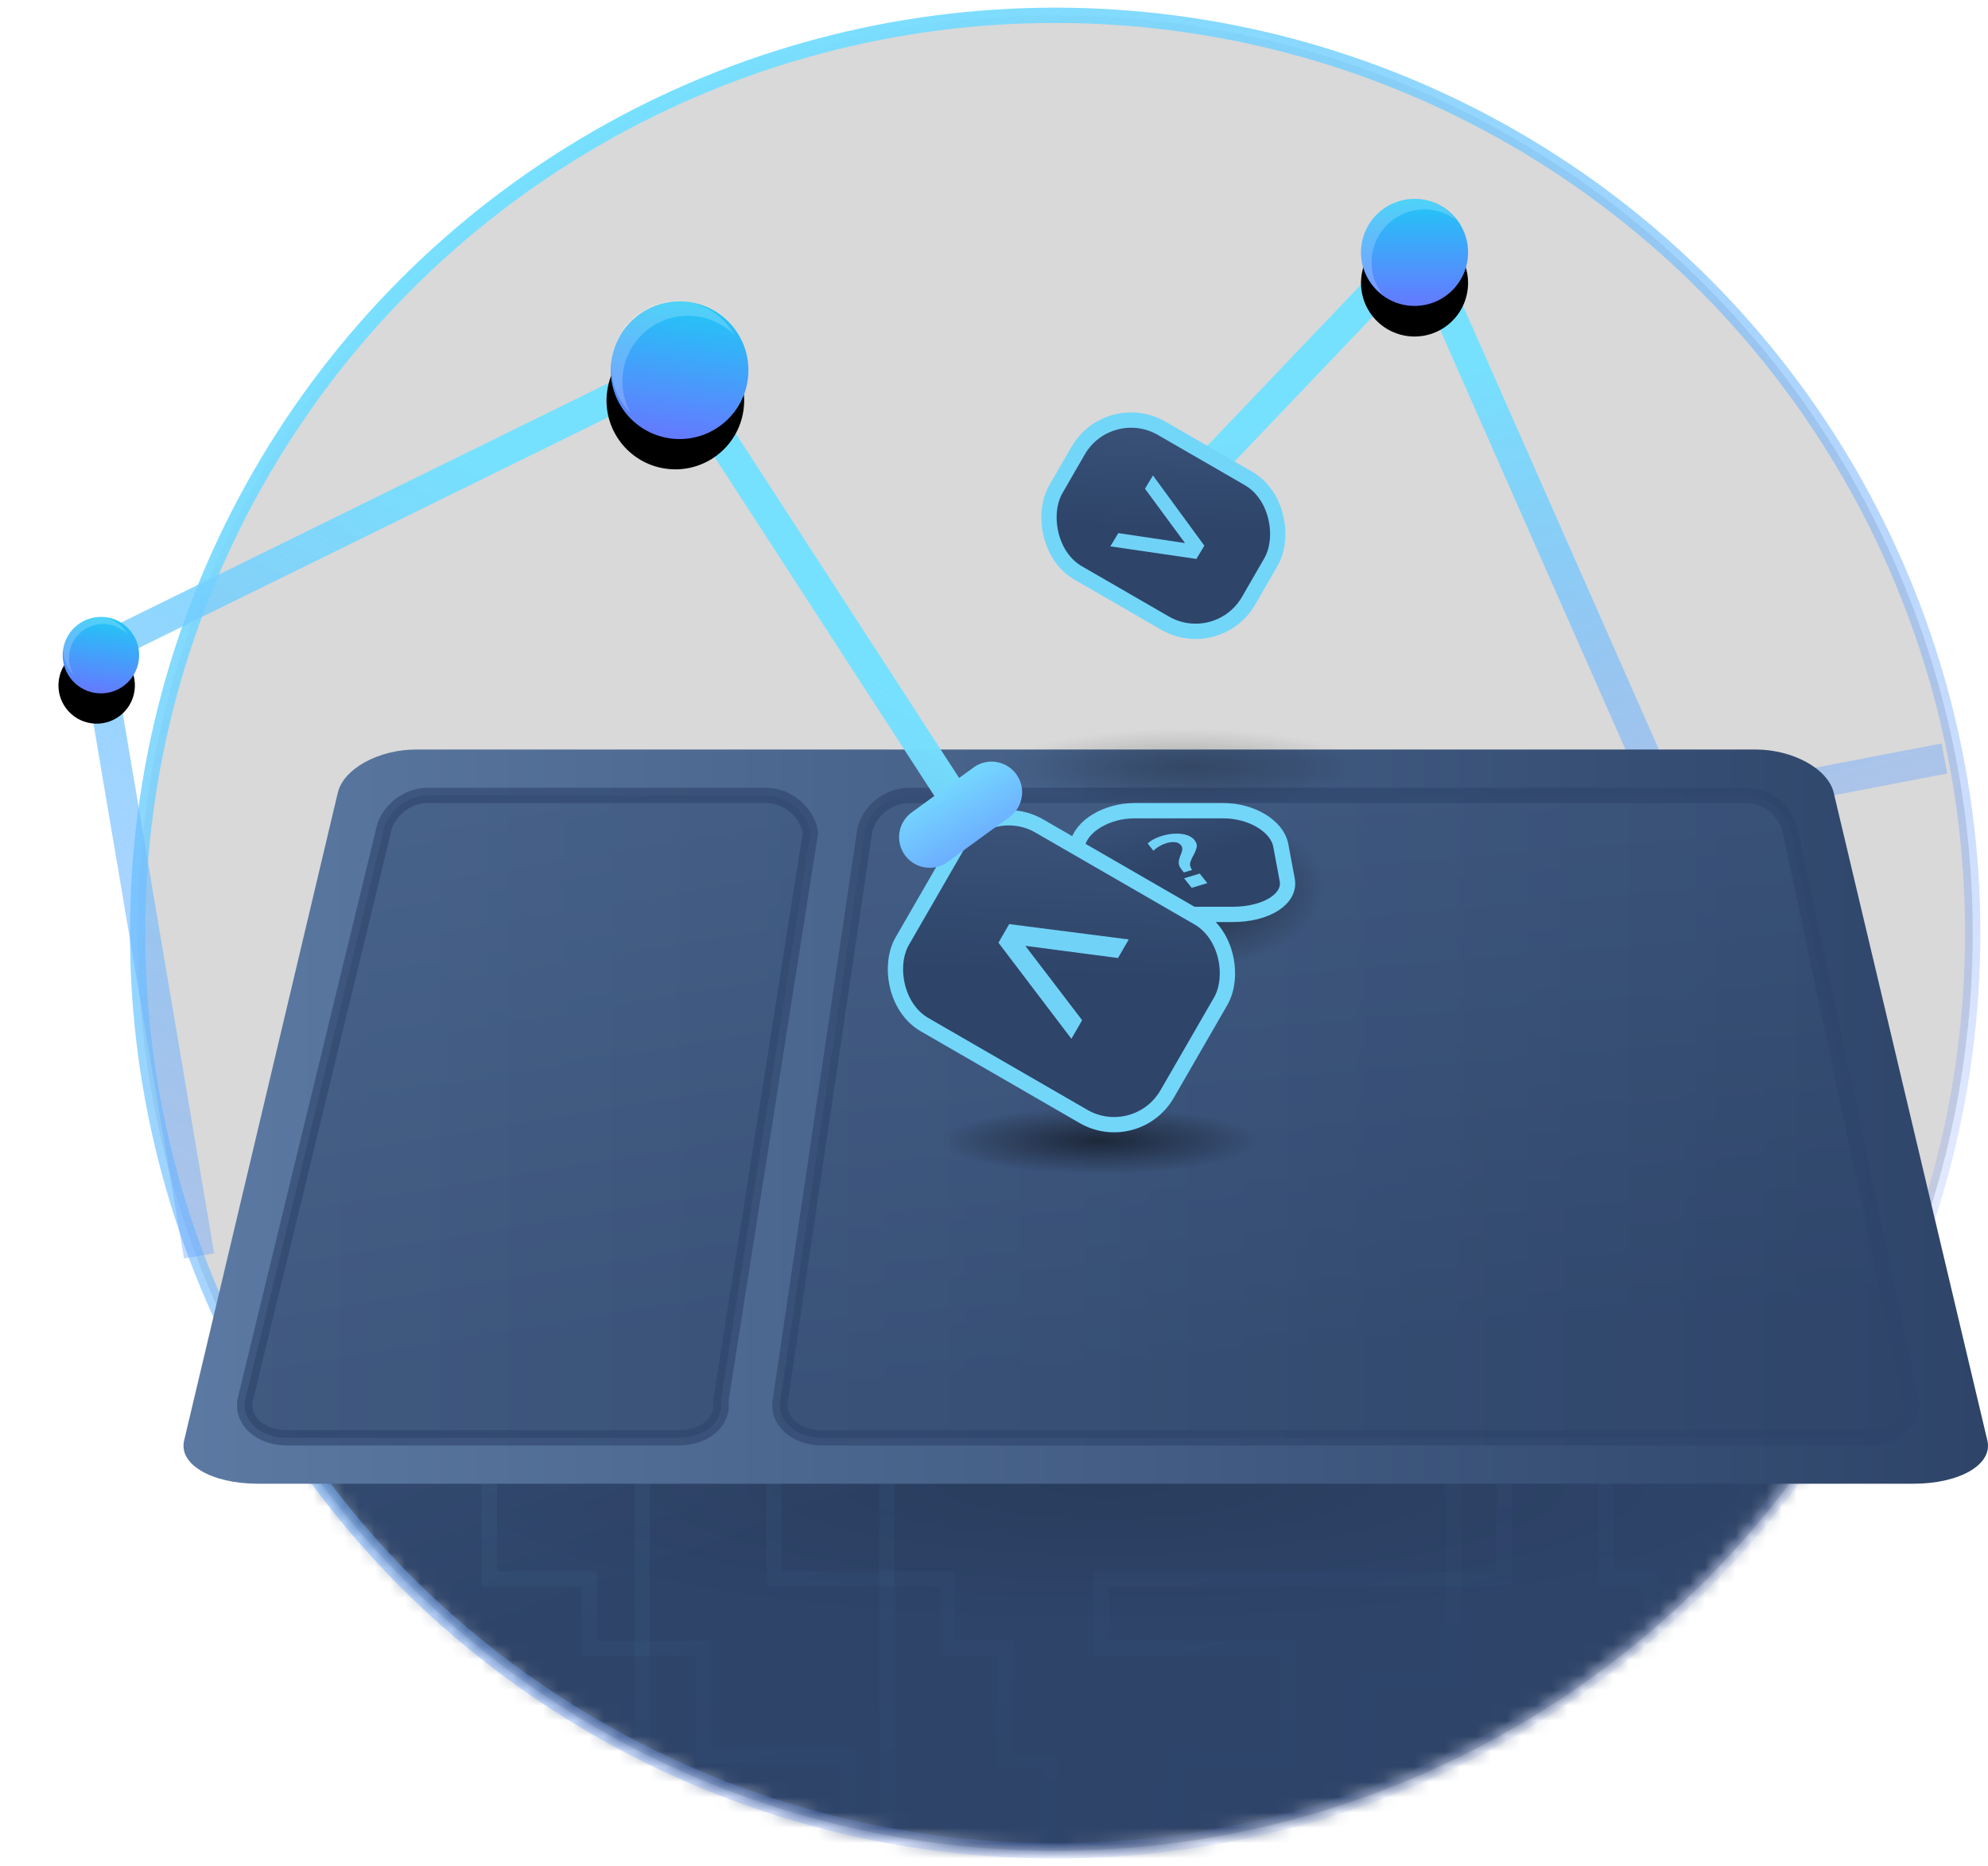 <svg xmlns="http://www.w3.org/2000/svg" xmlns:xlink="http://www.w3.org/1999/xlink" width="130" height="122">
  <defs>
    <circle id="a" cx="60" cy="60" r="60"/>
    <linearGradient id="b" x1="-24.308%" y1="-161.748%" y2="17.569%">
      <stop offset="0%" stop-color="#5B79A2"/>
      <stop offset="100%" stop-color="#2E4469"/>
    </linearGradient>
    <radialGradient id="d" cx="52.436%" cy="42.955%" r="208.085%" fx="52.436%" fy="42.955%" gradientTransform="matrix(-.174 0 0 -.211 .615 .52)">
      <stop offset="0%"/>
      <stop offset="100%" stop-opacity="0"/>
    </radialGradient>
    <linearGradient id="e" x1="24.379%" x2="84.171%" y1="5.536%" y2="97.907%">
      <stop offset="0%" stop-color="#76E1FF"/>
      <stop offset="100%" stop-color="#637BFF" stop-opacity="0"/>
    </linearGradient>
    <circle id="f" cx="60" cy="60" r="60"/>
    <linearGradient id="h" x1="67.252%" x2="15.826%" y1="22.034%" y2="163.626%">
      <stop offset="0%" stop-color="#76E1FF"/>
      <stop offset="100%" stop-color="#637BFF" stop-opacity="0"/>
    </linearGradient>
    <linearGradient id="k" x1="50%" x2="50%" y1="0%" y2="97.483%">
      <stop offset="0%" stop-color="#21C8F6"/>
      <stop offset="100%" stop-color="#637BFF"/>
    </linearGradient>
    <circle id="j" cx="3.5" cy="3.5" r="3.5"/>
    <filter id="i" width="300%" height="300%" x="-100%" y="-71.4%" filterUnits="objectBoundingBox">
      <feOffset dy="2" in="SourceAlpha" result="shadowOffsetOuter1"/>
      <feGaussianBlur in="shadowOffsetOuter1" result="shadowBlurOuter1" stdDeviation="2"/>
      <feColorMatrix in="shadowBlurOuter1" values="0 0 0 0 0.667 0 0 0 0 0.639 0 0 0 0 0.639 0 0 0 0.3 0"/>
    </filter>
    <linearGradient id="l" x1="0%" y1="50%" y2="50%">
      <stop offset="0%" stop-color="#5B79A2"/>
      <stop offset="100%" stop-color="#2E4469"/>
    </linearGradient>
    <linearGradient id="m" x1="51.53%" x2="15.735%" y1="-164.307%" y2="83.311%">
      <stop offset="0%" stop-color="#5B79A2"/>
      <stop offset="100%" stop-color="#2E4469"/>
    </linearGradient>
    <radialGradient id="n" cx="52.436%" cy="42.955%" r="62.571%" fx="52.436%" fy="42.955%" gradientTransform="matrix(-.389 0 0 -.603 .728 .689)">
      <stop offset="0%"/>
      <stop offset="100%" stop-opacity="0"/>
    </radialGradient>
    <circle id="p" cx="4.5" cy="4.5" r="4.5"/>
    <filter id="o" width="255.6%" height="255.6%" x="-77.8%" y="-55.6%" filterUnits="objectBoundingBox">
      <feOffset dy="2" in="SourceAlpha" result="shadowOffsetOuter1"/>
      <feGaussianBlur in="shadowOffsetOuter1" result="shadowBlurOuter1" stdDeviation="2"/>
      <feColorMatrix in="shadowBlurOuter1" values="0 0 0 0 0.667 0 0 0 0 0.639 0 0 0 0 0.639 0 0 0 0.3 0"/>
    </filter>
    <circle id="r" cx="2.5" cy="2.5" r="2.5"/>
    <filter id="q" width="380%" height="380%" x="-140%" y="-100%" filterUnits="objectBoundingBox">
      <feOffset dy="2" in="SourceAlpha" result="shadowOffsetOuter1"/>
      <feGaussianBlur in="shadowOffsetOuter1" result="shadowBlurOuter1" stdDeviation="2"/>
      <feColorMatrix in="shadowBlurOuter1" values="0 0 0 0 0.667 0 0 0 0 0.639 0 0 0 0 0.639 0 0 0 0.3 0"/>
    </filter>
    <radialGradient id="s" cx="52.436%" cy="42.955%" r="216.684%" fx="52.436%" fy="42.955%" gradientTransform="matrix(-.167 0 0 -.211 .612 .52)">
      <stop offset="0%"/>
      <stop offset="79.895%" stop-opacity="0"/>
    </radialGradient>
    <radialGradient id="t" cx="52.436%" cy="42.955%" r="123.389%" fx="52.436%" fy="42.955%" gradientTransform="matrix(-.293 0 0 -.211 .678 .52)">
      <stop offset="0%"/>
      <stop offset="79.895%" stop-opacity="0"/>
    </radialGradient>
    <linearGradient id="u" x1="-.623%" x2="83.7%" y1="30.415%" y2="155.245%">
      <stop offset="0%" stop-color="#76E1FF"/>
      <stop offset="100%" stop-color="#637BFF"/>
    </linearGradient>
  </defs>
  <g fill="none" fill-rule="evenodd" transform="translate(-2 1)">
    <g transform="translate(11)">
      <mask id="c" fill="#fff">
        <use xlink:href="#a"/>
      </mask>
      <use fill="#000" fill-opacity=".152" xlink:href="#a"/>
      <path fill="url(#b)" stroke="#2E4469" d="M21.536 63h77.928c2.188 0 4.23 1.501 4.559 3.353l8.94 50.294c.33 1.852-1.596 3.353-4.301 3.353H12.338c-2.705 0-4.63-1.501-4.301-3.353l8.94-50.294C17.307 64.5 19.347 63 21.536 63z" mask="url(#c)"/>
      <ellipse cx="60.5" cy="97.5" fill="url(#d)" mask="url(#c)" opacity=".328" rx="60.5" ry="10.5"/>
      <path stroke="url(#e)" d="M46.444 122.153v-8.339h-9.442v-7.057h-7.467v-4.533H23V91m44.51 31.153v-8.339l7.75.344v-7.401H63v-4.533h26.356V91m-29.628 31.553v-8.34l-2.982-.055v-7.401h-3.807v-4.533H41.625V91m64.103 31.553v-8.34l-2.982-.055v-7.401h-3.807v-4.533H96V91" mask="url(#c)" opacity=".2"/>
      <mask id="g" fill="#fff">
        <use xlink:href="#f"/>
      </mask>
      <use stroke="url(#e)" xlink:href="#f"/>
      <path stroke="url(#e)" d="M49 92v31.967M86.027 92v16.983H80v14.984M33 92v31.967" mask="url(#g)" opacity=".2"/>
    </g>
    <path stroke="url(#h)" stroke-width="2" d="M48.15 17.382L34.47 3.038 18.13 40.033.148 36.588" transform="matrix(-1 0 0 1 129.298 12)"/>
    <g transform="translate(91 12)">
      <use fill="#000" filter="url(#i)" xlink:href="#j"/>
      <use fill="url(#k)" xlink:href="#j"/>
    </g>
    <path fill="#FFF" fill-opacity=".2" d="M92.383 18.222a3.457 3.457 0 1 1 4.84-4.84 3.457 3.457 0 0 0-4.84 4.84z"/>
    <path fill="url(#l)" d="M15.212 0h87.576c2.46 0 4.753 1.264 5.123 2.824l10.048 42.352c.37 1.56-1.795 2.824-4.835 2.824H4.876C1.836 48-.33 46.736.04 45.176L10.09 2.824C10.459 1.264 12.753 0 15.212 0z" transform="translate(14 48)"/>
    <path fill="url(#m)" stroke="#2E4469" d="M49.823 3h54.734c1.4 0 2.705 1.09 2.915 2.435l5.505 37.13c.21 1.345-1.022 2.435-2.751 2.435H41.774c-1.73 0-2.961-1.09-2.75-2.435l7.884-37.13C47.118 4.09 48.423 3 49.823 3z" opacity=".6" transform="matrix(-1 0 0 1 166 48)"/>
    <path fill="url(#m)" stroke="#2E4469" d="M6.915 3h22.12c1.4 0 2.705 1.09 2.916 2.435l9.026 37.13C41.187 43.91 39.955 45 38.226 45H12.609c-1.73 0-2.961-1.09-2.75-2.435L4 5.435C4.21 4.09 5.516 3 6.915 3z" opacity=".6" transform="matrix(-1 0 0 1 59 48)"/>
    <g transform="translate(61 51)">
      <ellipse cx="18" cy="7" fill="url(#n)" opacity=".523" rx="18" ry="7"/>
      <path fill="url(#b)" stroke="#72D6F9" d="M15.192 1h5.813c1.835 0 3.512 1.012 3.746 2.26l.424 2.261c.234 1.249-1.367 2.26-3.576 2.26h-7c-2.21 0-3.81-1.011-3.576-2.26l.424-2.26C11.68 2.012 13.357 1 15.192 1z"/>
      <path fill="#71D2F7" d="M16.05 3.145c.218-.21.533-.375.944-.498.3-.09.59-.139.873-.146.282-.007.53.025.746.097.216.071.381.18.497.325.125.158.173.311.144.46a2.044 2.044 0 0 1-.222.552c-.1.184-.165.335-.197.454a.465.465 0 0 0 .047.353l.07.133-.537.161-.145-.183c-.132-.166-.196-.321-.19-.465.006-.143.048-.31.126-.498.06-.143.095-.262.107-.358a.375.375 0 0 0-.093-.281.544.544 0 0 0-.371-.19 1.33 1.33 0 0 0-.56.06 2.08 2.08 0 0 0-.863.496l-.376-.472zm2.876 2.897l-.496-.624 1.024-.307.496.625-1.024.306z"/>
    </g>
    <path stroke="url(#h)" stroke-width="2" d="M60.525 31.702L37.041 4.657 2.2 28.307 14.32 66.5" transform="rotate(8 -89.764 78.78)"/>
    <g transform="rotate(8 -108.264 313.741)">
      <use fill="#000" filter="url(#o)" xlink:href="#p"/>
      <use fill="url(#k)" xlink:href="#p"/>
    </g>
    <path fill="#FFF" fill-opacity=".2" d="M43.234 25.998a4.286 4.286 0 1 1 6.777-5.107 4.286 4.286 0 0 0-6.777 5.107z"/>
    <g transform="rotate(8 -275.672 65.78)">
      <use fill="#000" filter="url(#q)" xlink:href="#r"/>
      <use fill="url(#k)" xlink:href="#r"/>
    </g>
    <path fill="#FFF" fill-opacity=".2" d="M6.795 43.091a2.222 2.222 0 1 1 3.514-2.648 2.222 2.222 0 0 0-3.514 2.648z"/>
    <ellipse cx="73" cy="74" fill="url(#s)" opacity=".523" rx="18" ry="3"/>
    <ellipse cx="78.5" cy="50" fill="url(#t)" opacity=".225" rx="20.5" ry="6"/>
    <g transform="rotate(30 -61.917 149.59)">
      <rect width="20" height="15" fill="url(#b)" stroke="#72D6F9" rx="4"/>
      <path fill="#71D2F7" d="M12.773 3.5v1.404L7.126 7.243l5.647 2.353V11L5.5 7.944V6.541z"/>
    </g>
    <g transform="rotate(30 -9.4 151.519)">
      <rect width="14.56" height="10.92" fill="url(#b)" stroke="#72D6F9" rx="4"/>
      <path fill="#71D2F7" d="M4.953 8.364l.018-1.012 4.102-1.616L5.03 3.967l.018-1.012 5.207 2.295-.018 1.012z"/>
    </g>
    <path fill="url(#u)" d="M68.457 49.618a2 2 0 0 1-.443 2.794L63.97 55.35a2 2 0 1 1-2.351-3.237l4.045-2.938a2 2 0 0 1 2.794.442z"/>
  </g>
</svg>
